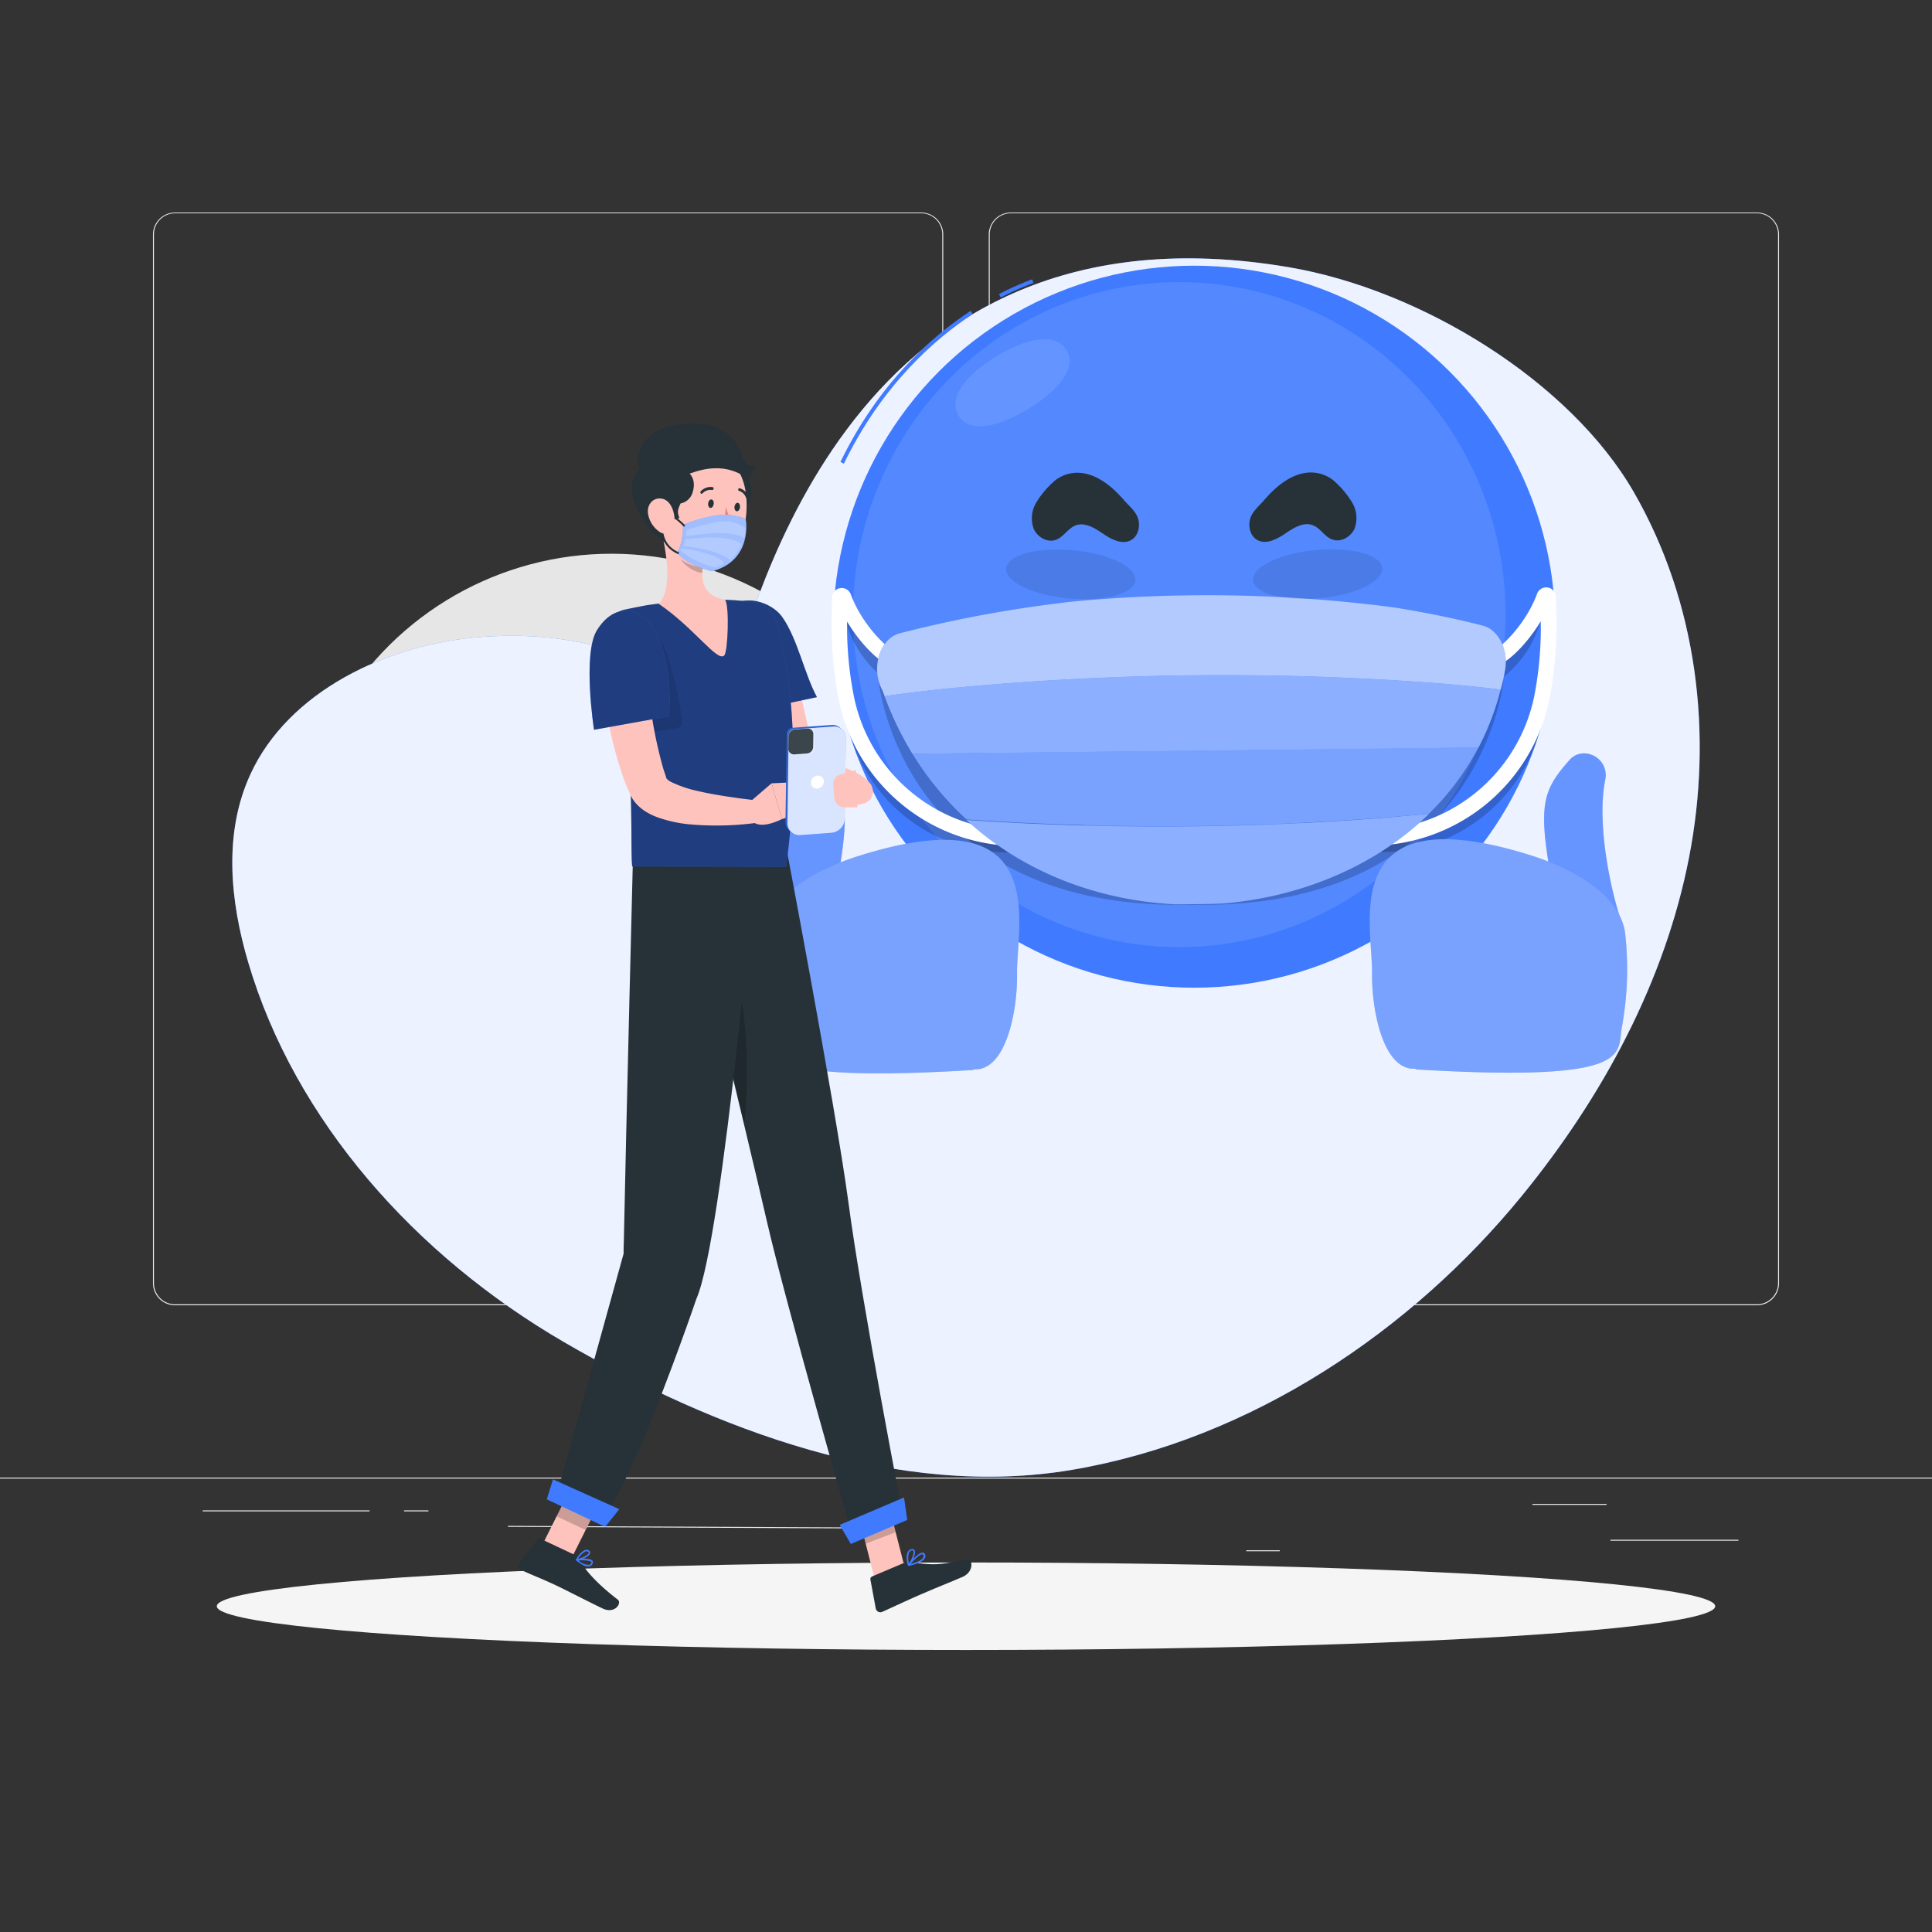 <svg xmlns="http://www.w3.org/2000/svg" viewBox="0 0 500 500"><rect x="0" y="0" width="500" height="500" fill="#333333" stroke="none"/><g id="background-complete"><rect x="416.78" y="398.49" width="33.12" height="0.25" style="fill:#ebebeb"></rect><rect x="322.53" y="401.21" width="8.69" height="0.25" style="fill:#ebebeb"></rect><rect x="396.59" y="389.21" width="19.19" height="0.25" style="fill:#ebebeb"></rect><rect x="52.46" y="390.89" width="43.19" height="0.25" style="fill:#ebebeb"></rect><rect x="104.56" y="390.89" width="6.33" height="0.25" style="fill:#ebebeb"></rect><rect x="178.18" y="348.4" width="0.25" height="93.68" transform="translate(-217.74 571.74) rotate(-89.74)" style="fill:#ebebeb"></rect><path d="M238.4,337.8H45.3a5.71,5.71,0,0,1-5.71-5.71V60.66A5.71,5.71,0,0,1,45.3,55H238.4a5.71,5.71,0,0,1,5.71,5.71V332.09A5.71,5.71,0,0,1,238.4,337.8ZM45.3,55.2a5.47,5.47,0,0,0-5.46,5.46V332.09a5.47,5.47,0,0,0,5.46,5.46H238.4a5.47,5.47,0,0,0,5.46-5.46V60.66a5.47,5.47,0,0,0-5.46-5.46Z" style="fill:#ebebeb"></path><path d="M454.7,337.8H261.6a5.71,5.71,0,0,1-5.71-5.71V60.66A5.71,5.71,0,0,1,261.6,55H454.7a5.71,5.71,0,0,1,5.71,5.71V332.09A5.71,5.71,0,0,1,454.7,337.8ZM261.6,55.2a5.47,5.47,0,0,0-5.46,5.46V332.09a5.47,5.47,0,0,0,5.46,5.46H454.7a5.47,5.47,0,0,0,5.46-5.46V60.66a5.47,5.47,0,0,0-5.46-5.46Z" style="fill:#ebebeb"></path><rect y="382.4" width="500" height="0.25" style="fill:#ebebeb"></rect><circle cx="255.43" cy="313.05" r="59.3" style="fill:#e0e0e0"></circle><path d="M264.22,291.8c-3.47-1.14-6.63-.8-7,.75s2.1,3.74,5.57,4.89,6.6.81,7-.76S267.69,292.94,264.22,291.8Z" style="fill:#f0f0f0"></path><path d="M304.48,302.22c-3.43-.63-6.41.11-6.67,1.63s2.31,3.3,5.74,3.93,6.42-.11,6.68-1.64S307.91,302.85,304.48,302.22Z" style="fill:#f0f0f0"></path><path d="M267.91,283.07a11.27,11.27,0,0,0-2.66,2,3.75,3.75,0,0,0-1,3.09,2.31,2.31,0,0,0,2.39,1.9c1-.14,1.73-1.05,2.72-1.19,1.23-.18,2.26.86,3.1,1.77s2,1.87,3.19,1.52a2.29,2.29,0,0,0,1.43-2.34,7,7,0,0,0-1.19-2.66C272.23,280.27,267.91,283.07,267.91,283.07Z" style="fill:#fff"></path><path d="M303.05,293a9,9,0,0,1,1.4,2.41,3.11,3.11,0,0,1-.21,2.7,1.4,1.4,0,0,1-2,.61c-.72-.42-1-1.35-1.72-1.77-.89-.53-2-.06-2.95.38s-2.13.82-2.94.17a1.9,1.9,0,0,1-.36-2.26c.35-.74,1.12-1.15,1.75-1.68C301,289.41,303.05,293,303.05,293Z" style="fill:#fff"></path><path d="M217.57,348.55c-9.35-3.92-16-11.46-19.19-21.79-4.19-13.51-1.49-28.17,3.34-35.67,1.67-2.6,3.86-3.92,6.49-3.91a7,7,0,0,1,.79,0c9.43,1,21,18.79,21.47,19.56l-2.28,1.47c-3.28-5.11-13.21-18.26-20-18.37-1.68,0-3.06.88-4.22,2.68-4.38,6.8-6.92,20.82-3,33.4,2.06,6.65,6.8,15.54,17.65,20.1Z" style="fill:#fafafa"></path><path d="M315.66,317.9S294.11,297.49,281.74,298s-55.26,5.49-55.26,5.49,2,32.29-12,42.79c0,0,21.91,23,58.36,25.17C272.84,371.42,305,364.8,315.66,317.9Z" style="fill:#f5f5f5"></path><path d="M214.48,346.25c7.57-5.66,10.45-17.64,11.51-27.5,13.52-1.6,42.56-4.5,55.45-1.74,12.61,2.7,24.9,11.38,29.72,15.56-13.17,33.62-38.32,38.85-38.32,38.85C236.39,369.23,214.48,346.25,214.48,346.25Z" style="fill:#f0f0f0"></path><path d="M223.24,332.38c12.88,0,39.3.37,50.55,2.7,9.85,2,20.75,11.29,26.19,17.28-12.72,16-27.14,19.06-27.14,19.06-36.45-2.19-58.36-25.17-58.36-25.17C218.69,343.11,221.43,338,223.24,332.38Z" style="fill:#ebebeb"></path><path d="M214.48,346.25a21,21,0,0,0,5.11-5.79c8.93,5.85,30.12,19,42.74,20.8,11.08,1.57,20.93,2.7,25.22,3-8.16,5.77-14.71,7.16-14.71,7.16C236.39,369.23,214.48,346.25,214.48,346.25Z" style="fill:#f0f0f0"></path><circle cx="158.26" cy="224.96" r="81.66" transform="translate(-78.12 84.32) rotate(-24.12)" style="fill:#e6e6e6"></circle><path d="M146.71,195.14c5-.1,9.08,1.73,8.9,3.85s-4.34,3.95-9.37,4-9-1.64-8.9-3.86S141.68,195.23,146.71,195.14Z" style="fill:#f0f0f0"></path><path d="M90.51,206.12c4.55-1.5,8.76-1,9.42.94s-2.3,4.87-7,6.43-8.88,1.15-9.55-.89S86,207.62,90.51,206.12Z" style="fill:#f0f0f0"></path><path d="M210.67,274.22c13.22-5.29,22.71-15.72,27.45-30.16,6.19-18.87,2.73-39.52-3.87-50.16-2.29-3.69-5.34-5.59-9-5.64a10.36,10.36,0,0,0-1.11,0c-13.27,1.16-29.87,25.91-30.59,27l3.16,2.11c4.72-7.1,19-25.34,28.48-25.34,2.36,0,4.28,1.29,5.86,3.84,6,9.66,9.26,29.4,3.49,47-3.05,9.29-9.9,21.67-25.24,27.82Z" style="fill:#fafafa"></path><path d="M75.71,228.4s28.63-27.62,46-26.66,77.47,9,77.47,9-3.6,45.3,15.89,60.37c0,0-29.21,31.2-80.43,33.45C134.64,304.53,89.55,294.5,75.71,228.4Z" style="fill:#f5f5f5"></path><path d="M215.07,271.08c-10.51-8.13-14.28-25-15.55-38.89-19-2.55-59.66-7.29-77.83-3.71-17.76,3.51-33.12,14.87-40,20.62,17.73,47.52,52.95,55.43,52.95,55.43C185.86,302.28,215.07,271.08,215.07,271.08Z" style="fill:#f0f0f0"></path><path d="M203.08,251.39C185,251.13,147.88,251,132,254c-13.87,2.63-27.29,14.82-35.07,23.11,17.5,22.79,37.69,27.38,37.69,27.38,51.22-2.25,80.43-33.45,80.43-33.45C209.22,266.56,205.49,259.31,203.08,251.39Z" style="fill:#ebebeb"></path><path d="M215.07,271.08a29.29,29.29,0,0,1-7-8.26c-12.69,8-42.75,26-60.51,28.24-15.59,2-27.35,2.76-33.38,3.09,11.32,8.28,20.5,10.38,20.5,10.38C185.86,302.28,215.07,271.08,215.07,271.08Z" style="fill:#f0f0f0"></path><path d="M138.46,180.91a6,6,0,0,0-.94.17,5.54,5.54,0,1,0,6.83,3.84A5.09,5.09,0,0,0,138.46,180.91Z" style="fill:#fafafa"></path><path d="M97.46,189.91a5.85,5.85,0,0,0-.93.17,5.54,5.54,0,1,0,6.82,3.83A5.09,5.09,0,0,0,97.46,189.91Z" style="fill:#fafafa"></path></g><g id="background-simple"><path d="M333.51,69.15C368,75,406.44,98.83,422.87,127.44s20.45,62.6,14.25,94.48-22.18,61.73-43.28,87.57c-28.46,34.85-69.92,63-116.33,70.89-45,7.68-92.73-10.5-131.46-33s-69.72-57.47-81.8-98.29c-4.73-16-6.45-33.51.57-48.74,9.79-21.28,35.15-33.74,60.06-35.53s40.15,5.34,63.39,13.85C195.48,156.69,220.42,50,333.51,69.15Z" style="fill:#407BFF"></path><g style="opacity:0.9"><path d="M333.51,69.15C368,75,406.44,98.83,422.87,127.44s20.45,62.6,14.25,94.48-22.18,61.73-43.28,87.57c-28.46,34.85-69.92,63-116.33,70.89-45,7.68-92.73-10.5-131.46-33s-69.72-57.47-81.8-98.29c-4.73-16-6.45-33.51.57-48.74,9.79-21.28,35.15-33.74,60.06-35.53s40.15,5.34,63.39,13.85C195.48,156.69,220.42,50,333.51,69.15Z" style="fill:#fff"></path></g></g><g id="Shadow"><ellipse id="path" cx="250" cy="415.69" rx="193.89" ry="11.32" style="fill:#f5f5f5"></ellipse></g><g id="Emoji"><circle cx="309.07" cy="162.19" r="93.43" style="fill:#407BFF"></circle><ellipse cx="305.2" cy="159.06" rx="84.45" ry="86.06" style="fill:#fff;opacity:0.1;isolation:isolate"></ellipse><path d="M248.08,107.6c2.84,4.67,10.34,2.92,18.06-1.78S278.87,95.27,276,90.6s-10.45-3.09-18.16,1.61S245.23,102.92,248.08,107.6Z" style="fill:#fff;opacity:0.1;isolation:isolate"></path><path d="M387.8,176.17a27.85,27.85,0,0,0,11.72-20c-3.94,4.6-7.5,8.88-11.44,13.47C388.15,171.87,387.72,174,387.8,176.17Z" style="opacity:0.2"></path><path d="M356.78,220.49c1.21-1.24,2.47-2.77,3.67-4A54,54,0,0,0,396,189.74a2.72,2.72,0,0,0,2.6-1A42.84,42.84,0,0,1,383,211.94,41.87,41.87,0,0,1,356.78,220.49Z" style="opacity:0.2"></path><path d="M389.1,176.17s-5.78,60.48-82.5,57.92Z" style="opacity:0.2"></path><path d="M357.64,218.74l-.26-4,.37,0a43.38,43.38,0,0,0,39.38-34.92,93,93,0,0,0,1.62-19.06c-3.86,6.42-9.64,12-13.12,12v-4c1.91-.1,9.16-6.87,12.16-15.08a2.51,2.51,0,0,1,2.8-1.62,2.48,2.48,0,0,1,2.07,2.46c0,.83,0,1.75.05,2.76a103.75,103.75,0,0,1-1.65,23.32,47.38,47.38,0,0,1-43,38.14Z" style="fill:#fff"></path><path d="M229.86,176.32a27.89,27.89,0,0,1-11.76-20c3.94,4.59,7.52,8.86,11.47,13.45C229.5,172,229.93,174.09,229.86,176.32Z" style="opacity:0.2"></path><path d="M261.5,220.58c-1.21-1.24-2.47-2.76-3.68-4a54,54,0,0,1-35.54-26.68,2.74,2.74,0,0,1-2.61-1,42.86,42.86,0,0,0,15.57,23.21A41.87,41.87,0,0,0,261.5,220.58Z" style="opacity:0.2"></path><path d="M227.4,176.32s5.89,60.47,82.6,57.77Z" style="opacity:0.2"></path><path d="M260.49,218.83l-.38,0A47.39,47.39,0,0,1,217,180.75a104.21,104.21,0,0,1-1.69-23.32c0-1,0-1.93,0-2.76a2.52,2.52,0,0,1,4.88-.85c3,8.21,10.28,15,12.19,15.06v4h0c-3.49,0-9.27-5.55-13.15-12A92.66,92.66,0,0,0,220.94,180a43.36,43.36,0,0,0,39.44,34.85l.37,0Z" style="fill:#fff"></path><path d="M359,176c10.38.6,20.76,1.41,29.38,2.53.41-1.61.79-3.25,1.09-4.93l.06-.3c.85-5.17-1.7-10.27-5.71-11.37-7.75-2-15.44-3.51-23-4.72l-1.91-.25a371.7,371.7,0,0,0-80.5-1.36,322.67,322.67,0,0,0-45.54,8.29,6.57,6.57,0,0,0-2.84,1.59c-3.27,3-4,8.93-1.66,13.16.19.54.4,1.06.6,1.6,8.5-1.28,18.63-2.3,28.76-3.11A741,741,0,0,1,359,176Z" style="fill:#407BFF"></path><path d="M359,176c10.38.6,20.76,1.41,29.38,2.53.41-1.61.79-3.25,1.09-4.93l.06-.3c.85-5.17-1.7-10.27-5.71-11.37-7.75-2-15.44-3.51-23-4.72l-1.91-.25a371.7,371.7,0,0,0-80.5-1.36,322.67,322.67,0,0,0-45.54,8.29,6.57,6.57,0,0,0-2.84,1.59c-3.27,3-4,8.93-1.66,13.16.19.54.4,1.06.6,1.6,8.5-1.28,18.63-2.3,28.76-3.11A741,741,0,0,1,359,176Z" style="fill:#fff;opacity:0.6"></path><path d="M316.43,233.78q-6.15.21-12.3.2A95.26,95.26,0,0,0,316.43,233.78Z" style="fill:#407BFF"></path><path d="M369.87,210.57c-3.53.35-7.13.66-10.73,1a741,741,0,0,1-101.28,1.13q-3.9-.22-7.76-.49c15,13.79,34.42,20.84,54,21.82q6.15,0,12.3-.2C336.58,232.18,356,224.21,369.87,210.57Z" style="fill:#407BFF"></path><path d="M369.87,210.57c-3.53.35-7.13.66-10.73,1a741,741,0,0,1-101.28,1.13q-3.9-.22-7.76-.49c15,13.79,34.42,20.84,54,21.82q6.15,0,12.3-.2C336.58,232.18,356,224.21,369.87,210.57Z" style="fill:#fff;opacity:0.4"></path><path d="M359.14,211.52c3.6-.29,7.2-.6,10.73-1a68.65,68.65,0,0,0,12.76-17.11l-23.58.28c-33.59.36-67.68.76-101.27,1.12l-21.64.25a78.61,78.61,0,0,0,14,17q3.85.27,7.76.49A741,741,0,0,0,359.14,211.52Z" style="fill:#407BFF"></path><path d="M359.14,211.52c3.6-.29,7.2-.6,10.73-1a68.65,68.65,0,0,0,12.76-17.11l-23.58.28c-33.59.36-67.68.76-101.27,1.12l-21.64.25a78.61,78.61,0,0,0,14,17q3.85.27,7.76.49A741,741,0,0,0,359.14,211.52Z" style="fill:#fff;opacity:0.3"></path><path d="M359.05,193.74l23.58-.28a68.05,68.05,0,0,0,5.72-15c-8.62-1.12-19-1.93-29.38-2.53a741,741,0,0,0-101.28,1.13c-10.13.81-20.26,1.83-28.76,3.11a85.18,85.18,0,0,0,7.21,14.92l21.64-.25C291.37,194.5,325.46,194.1,359.05,193.74Z" style="fill:#407BFF"></path><path d="M359.05,193.74l23.58-.28a68.05,68.05,0,0,0,5.72-15c-8.62-1.12-19-1.93-29.38-2.53a741,741,0,0,0-101.28,1.13c-10.13.81-20.26,1.83-28.76,3.11a85.18,85.18,0,0,0,7.21,14.92l21.64-.25C291.37,194.5,325.46,194.1,359.05,193.74Z" style="fill:#fff;opacity:0.4"></path><path d="M198.38,239.56c3.26-9.3,6.65-26.54,4.39-37.57a5.64,5.64,0,0,1,6.3-6.77,4.78,4.78,0,0,1,2.85,1.54c7.38,8.26,8.3,12,4.55,32.81C215.05,235.78,204.47,238.67,198.38,239.56Z" style="fill:#407BFF"></path><path d="M198.38,239.56c3.26-9.3,6.65-26.54,4.39-37.57a5.64,5.64,0,0,1,6.3-6.77,4.78,4.78,0,0,1,2.85,1.54c7.38,8.26,8.3,12,4.55,32.81C215.05,235.78,204.47,238.67,198.38,239.56Z" style="fill:#fff;opacity:0.2;isolation:isolate"></path><path d="M198.57,266a83.7,83.7,0,0,1-.9-23.91c1-9.15,11.22-16.4,24.81-20.65,49.78-15.59,40.58,17.53,40.73,30.51,0,.15,0,.3,0,.45.08,9.36-2.89,24.82-11.15,24.34-.1,0-.12.17-.22.18C194.77,280.37,200,272.87,198.57,266Z" style="fill:#407BFF"></path><g style="opacity:0.3;isolation:isolate"><path d="M198.57,266a83.7,83.7,0,0,1-.9-23.91c1-9.15,11.22-16.4,24.81-20.65,49.78-15.59,40.58,17.53,40.73,30.51,0,.15,0,.3,0,.45.08,9.36-2.89,24.82-11.15,24.34-.1,0-.12.17-.22.18C194.77,280.37,200,272.87,198.57,266Z" style="fill:#fff"></path></g><path d="M419.9,239.36c-3.28-9.3-6.69-26.53-4.46-37.57a5.64,5.64,0,0,0-6.31-6.76,4.87,4.87,0,0,0-2.85,1.55c-7.36,8.27-8.27,12-4.49,32.81C403.23,235.61,413.82,238.48,419.9,239.36Z" style="fill:#407BFF"></path><path d="M419.9,239.36c-3.28-9.3-6.69-26.53-4.46-37.57a5.64,5.64,0,0,0-6.31-6.76,4.87,4.87,0,0,0-2.85,1.55c-7.36,8.27-8.27,12-4.49,32.81C403.23,235.61,413.82,238.48,419.9,239.36Z" style="fill:#fff;opacity:0.2;isolation:isolate"></path><path d="M419.76,265.75a83.68,83.68,0,0,0,.86-23.91c-1-9.15-11.26-16.38-24.85-20.6-49.81-15.49-40.55,17.6-40.68,30.59v.45c-.07,9.35,2.93,24.81,11.19,24.31.1,0,.12.18.22.18C423.58,280.16,418.39,272.66,419.76,265.75Z" style="fill:#407BFF"></path><g style="opacity:0.3;isolation:isolate"><path d="M419.76,265.75a83.68,83.68,0,0,0,.86-23.91c-1-9.15-11.26-16.38-24.85-20.6-49.81-15.49-40.55,17.6-40.68,30.59v.45c-.07,9.35,2.93,24.81,11.19,24.31.1,0,.12.18.22.18C423.58,280.16,418.39,272.66,419.76,265.75Z" style="fill:#fff"></path></g><path d="M272.62,124.72a23.4,23.4,0,0,0-4.48,5.41,7.9,7.9,0,0,0-.59,6.8c1,2.14,3.58,3.59,5.78,2.75,1.95-.75,3.06-2.94,5-3.69,2.43-.94,5,.68,7.18,2.16s4.95,2.9,7.22,1.62c1.8-1,2.4-3.47,1.83-5.46s-2.32-3.31-3.68-4.88C280.14,117,272.62,124.72,272.62,124.72Z" style="fill:#263238"></path><path d="M277.7,142.41c9.23.86,16.45,4.35,16.13,7.79s-8.07,5.53-17.3,4.66-16.45-4.34-16.13-7.78S268.47,141.55,277.7,142.41Z" style="opacity:0.1"></path><path d="M345.45,124.65a23.48,23.48,0,0,1,4.49,5.41,7.87,7.87,0,0,1,.6,6.79c-1,2.15-3.58,3.6-5.77,2.76-2-.74-3.06-2.93-5-3.68-2.44-.94-5,.7-7.17,2.17s-4.95,2.91-7.22,1.64c-1.8-1-2.41-3.46-1.84-5.45s2.32-3.33,3.66-4.9C337.91,116.92,345.45,124.65,345.45,124.65Z" style="fill:#263238"></path><path d="M357.71,147c.33,3.43-6.89,6.93-16.12,7.81s-17-1.19-17.3-4.63,6.89-6.94,16.12-7.82S357.38,143.55,357.71,147Z" style="opacity:0.1"></path><path d="M218.4,120l-.9-.44c10-20.6,23.84-32.65,33.71-39.12l.55.83C242,87.68,228.28,99.6,218.4,120Z" style="fill:#407BFF"></path><path d="M259,77l-.46-.89a74.67,74.67,0,0,1,8.58-3.82l.34.94A73.69,73.69,0,0,0,259,77Z" style="fill:#407BFF"></path></g><g id="Character"><polygon points="221.57 389.83 229.33 386.87 234.12 405.62 226.36 408.59 221.57 389.83" style="fill:#ffc3bd"></polygon><path d="M236.12,404.31c6.52,1,7.69.45,14.2-.8,1.4-.26,1.87,3.28-1.26,4.61-5.19,2.2-5.36,2.2-9.74,4.08-3.79,1.6-8.06,3.63-11,4.95a1.31,1.31,0,0,1-.28.09,1.22,1.22,0,0,1-1.4-1l-1.38-7.45a.74.74,0,0,1,.43-.8l8.34-3.54A3.9,3.9,0,0,1,236.12,404.31Z" style="fill:#263238"></path><polygon points="221.56 389.84 224.03 399.51 231.79 396.54 229.33 386.88 221.56 389.84" style="opacity:0.2;isolation:isolate"></polygon><path d="M233.89,393.37,221,398.87s-17.67-61.54-22.58-83-23.44-97.78-23.44-97.78l28.12-.8s13.06,68.63,16.45,93.74C223,337.15,233.89,393.37,233.89,393.37Z" style="fill:#263238"></path><path d="M192.62,290.84C189.55,277.52,186,262,183,249l4.24-3.56C193.26,253.57,194.2,276,192.62,290.84Z" style="opacity:0.2;isolation:isolate"></path><path d="M196.05,217.49s-8.89,103-15.82,118.63c0,0-6.76,19.85-13.79,36.48-1.82,4.26-3.63,8.31-5.36,11.76-2.49,5-4.63,8.34-6,8.72-6,1.64-11-6.21-11-6.21l17.31-62.43h0c0-1,0-1.95.05-2.87.59-29.59,2.47-103.73,2.47-103.73Z" style="fill:#263238"></path><polygon points="147.61 385.3 155.12 388.84 146.52 406.04 139.01 402.5 147.61 385.3" style="fill:#ffc3bd"></polygon><path d="M150.08,403.62c1.07,2.54,4.55,6.33,9.79,10.35,1.16.88-.72,3.8-3.87,2.32s-9.94-5-12.21-6.05c-3.71-1.75-6-2.56-8.91-3.93a1.28,1.28,0,0,1-.25-.15,1.21,1.21,0,0,1-.22-1.7l4.63-6a.71.71,0,0,1,.88-.21l9.16,4.32A2,2,0,0,1,150.08,403.62Z" style="fill:#263238"></path><polygon points="144.03 392.41 151.55 395.96 155.12 388.84 147.61 385.3 144.03 392.41" style="opacity:0.2;isolation:isolate"></polygon><polygon points="160.27 390.57 143.11 382.86 141.51 388.02 156.61 395.15 160.27 390.57" style="fill:#407BFF"></polygon><path d="M150.94,405.07a2.5,2.5,0,0,0,1.63.3,1.19,1.19,0,0,0,.83-.8.61.61,0,0,0-.07-.65c-.63-.82-3.75-.48-4.11-.43a.18.18,0,0,0-.16.14.19.19,0,0,0,.06.2A9.75,9.75,0,0,0,150.94,405.07Zm1.85-1a.55.55,0,0,1,.23.11.24.24,0,0,1,0,.27.77.77,0,0,1-.55.53,3.94,3.94,0,0,1-2.73-1.13,8.2,8.2,0,0,1,3,.22Z" style="fill:#407BFF"></path><path d="M149.15,403.89a.09.09,0,0,0,.08,0c1-.05,3.26-1,3.5-1.92a.64.64,0,0,0-.35-.73,1,1,0,0,0-.86-.13c-1.21.31-2.43,2.42-2.47,2.47a.2.2,0,0,0,0,.2A.14.14,0,0,0,149.15,403.89Zm2.94-2.32.09,0c.22.11.19.26.16.31-.13.53-1.67,1.32-2.72,1.54a4.69,4.69,0,0,1,2-1.93A.72.72,0,0,1,152.09,401.57Z" style="fill:#407BFF"></path><polygon points="233.96 387.54 217.31 394.64 220.2 399.58 234.79 393.36 233.96 387.54" style="fill:#407BFF"></polygon><path d="M235.18,405.25h0c1.33-.28,3.65-.93,4.17-2a1.07,1.07,0,0,0,0-1.08.61.61,0,0,0-.5-.36c-1.14-.11-3.55,2.74-3.82,3.08a.2.2,0,0,0,0,.23A.17.17,0,0,0,235.18,405.25Zm3.56-3h0a.23.23,0,0,1,.19.15.72.72,0,0,1,0,.67c-.29.62-1.52,1.23-3.3,1.67,1-1.11,2.4-2.47,3.07-2.49Z" style="fill:#407BFF"></path><path d="M235.18,405.25a.15.15,0,0,0,.13-.05c.75-.81,1.87-3.25,1.36-4.05-.12-.19-.37-.37-.88-.22a1.47,1.47,0,0,0-.88.74c-.63,1.21,0,3.36.07,3.45a.2.2,0,0,0,.14.13Zm.95-4a.2.2,0,0,1,.21.09c.31.49-.38,2.31-1.08,3.27a4.52,4.52,0,0,1,0-2.77,1,1,0,0,1,.63-.55A.62.62,0,0,1,236.13,401.27Z" style="fill:#407BFF"></path><g id="group"><path d="M192.9,167.36c.43,2.92,1,5.63,1.6,8.43s1.3,5.52,2.06,8.28a72.89,72.89,0,0,0,4.85,14.19l1.08,2,.27.51.06.13.11.19.31.54a9.53,9.53,0,0,0,1.4,1.7,11.21,11.21,0,0,0,2.89,2,16.82,16.82,0,0,0,2.69,1,50.41,50.41,0,0,0,13.54,1.18c2.58-.17,1.73-4.31,1.73-4.31-2.54-4-10.5-5.55-12.07-6.14a3.65,3.65,0,0,1-1.55-1c0-.13.3.41-.11-.46L211,194c-1.86-4.88-2.25-7.67-3.43-12.75-.65-2.58-1.23-5.2-1.81-7.82s-1.07-5.3-1.54-7.82Z" style="fill:#ffc3bd"></path><path d="M187.55,160.78c-.77,7.18,6.11,23.39,6.11,23.39l17.76-3.75c-3.28-6.08-5-15.1-9-20.76C198.77,154.58,188.39,153,187.55,160.78Z" style="fill:#407BFF"></path><path d="M187.55,160.78c-.77,7.18,6.11,23.39,6.11,23.39l17.76-3.75c-3.28-6.08-5-15.1-9-20.76C198.77,154.58,188.39,153,187.55,160.78Z" style="opacity:0.5"></path><path d="M161.51,157.81a4.31,4.31,0,0,0-3.3,5.12.5.5,0,0,1,0,.12,178.18,178.18,0,0,1,3.56,20.67c.67,5.85,1.06,11.44,1.28,16.51.55,11.86.23,20.91.56,24l39.84.08c4.32-32,.14-55.12-2.5-63.44a7.19,7.19,0,0,0-5.85-5c-1.55-.21-3.39-.42-5.35-.55-.68,0-1.38-.07-2.07-.1a151.07,151.07,0,0,0-17.15,1c-1.08.12-2.17.28-3.23.43C165.2,157.05,163.18,157.45,161.51,157.81Z" style="fill:#407BFF"></path><path d="M161.51,157.81a4.31,4.31,0,0,0-3.3,5.12.5.5,0,0,1,0,.12,178.18,178.18,0,0,1,3.56,20.67c.67,5.85,1.06,11.44,1.28,16.51.55,11.86.23,20.91.56,24l39.84.08c4.32-32,.14-55.12-2.5-63.44a7.19,7.19,0,0,0-5.85-5c-1.55-.21-3.39-.42-5.35-.55-.68,0-1.38-.07-2.07-.1a151.07,151.07,0,0,0-17.15,1c-1.08.12-2.17.28-3.23.43C165.2,157.05,163.18,157.45,161.51,157.81Z" style="opacity:0.5"></path><path d="M171,136.89c1.43,5.45,3.15,15.48-.48,19.4,9.3,6.35,15.2,15.23,16.93,13.32.91-1,1.37-12.67.21-14.4-6.24-1.08-6.37-5.65-5.57-10Z" style="fill:#ffc3bd"></path><path d="M175.53,140.29l6.56,4.91a16.89,16.89,0,0,0-.34,3.08c-2.37-.19-5.76-2.57-6.16-5A8.3,8.3,0,0,1,175.53,140.29Z" style="opacity:0.2;isolation:isolate"></path><path d="M190.48,121.29c3.68.18,5.67,6.54,1.9,11.79S185.53,121.05,190.48,121.29Z" style="fill:#263238"></path><path d="M172.28,126.75c-.49,7.48-1.15,11.83,2.11,16.11,4.91,6.45,14.5,4.22,17.23-3,2.43-6.47,2.84-17.61-4.06-21.48a10.23,10.23,0,0,0-15.28,8.33Z" style="fill:#ffc3bd"></path><path d="M179.29,127.29a4.06,4.06,0,0,1-3.16,3c-.71,1.62-.93,2.14-.29,3.79l-2.7.57c-.06-2.19-2-2.74-4.16-2.65,1,2.9,2.1,5.76,3.35,8.57a22.75,22.75,0,0,1-7.37-8.71,13.08,13.08,0,0,1-1.43-5.35,7.08,7.08,0,0,1,1.9-5.1,7.65,7.65,0,0,1,6.79-1.69C176.46,120.56,180.71,122.36,179.29,127.29Z" style="fill:#263238"></path><path d="M183.27,130.25c-.08.61.18,1.14.58,1.19s.77-.4.86-1-.18-1.13-.58-1.18S183.35,129.65,183.27,130.25Z" style="fill:#263238"></path><path d="M190.08,131.12c-.07.61.19,1.14.58,1.19s.78-.4.85-1-.18-1.13-.57-1.18S190.18,130.52,190.08,131.12Z" style="fill:#263238"></path><path d="M187.89,131.15a21.62,21.62,0,0,0,2.24,5.53,3.51,3.51,0,0,1-3,.17Z" style="fill:#ed847e"></path><path d="M181.43,127.77a.34.34,0,0,0,.36-.08,2.84,2.84,0,0,1,2.43-.89.37.37,0,0,0,.45-.25.19.19,0,0,0,0-.08.34.34,0,0,0-.25-.41h0a3.5,3.5,0,0,0-3.07,1.09.35.35,0,0,0,0,.5h0A.57.57,0,0,0,181.43,127.77Z" style="fill:#263238"></path><path d="M186.09,139.53h0a5.52,5.52,0,0,1-4.37-2.56.19.19,0,0,1,.07-.26.2.2,0,0,1,.27.08,5.2,5.2,0,0,0,4,2.35.2.2,0,0,1,0,.39Z" style="fill:#263238"></path><path d="M193.33,129.14a.28.28,0,0,0,.22,0,.35.35,0,0,0,.23-.45,3.57,3.57,0,0,0-2.3-2.32.35.35,0,0,0-.43.25h0a.34.34,0,0,0,.24.42h0a2.88,2.88,0,0,1,1.8,1.83A.31.31,0,0,0,193.33,129.14Z" style="fill:#263238"></path><path d="M163.81,161.63c3.28-.76,4.75.32,7.43,4.66,2.47,4,4.63,16,4.63,16,1,6.57,1.74,5.76-4.47,6.76-4,.64-9,1.9-9,1.9S154,163.92,163.81,161.63Z" style="opacity:0.1"></path><path d="M155.08,168.65c.17,3,.49,5.7.85,8.54s.8,5.62,1.31,8.43a100.14,100.14,0,0,0,4.53,16.86l.89,2.12.23.52.05.14.09.2.27.56a8.69,8.69,0,0,0,1.23,1.82,11.28,11.28,0,0,0,2.7,2.27,16.84,16.84,0,0,0,2.59,1.28,34,34,0,0,0,9.28,2,78.12,78.12,0,0,0,17.29-.52l-.17-5.67-4-.49c-1.34-.16-2.67-.38-4-.57-2.64-.4-5.26-.86-7.75-1.45a29.89,29.89,0,0,1-6.66-2.26,3.65,3.65,0,0,1-1.45-1.13c0-.13.26.44-.07-.47l-.59-1.75a114.21,114.21,0,0,1-3.24-15.29c-.42-2.63-.76-5.29-1.11-8s-.6-5.38-.85-7.92Z" style="fill:#ffc3bd"></path><path d="M193.87,207.71l5.82-5,2.65,9.27s-5.9,3.15-7.9.21Z" style="fill:#ffc3bd"></path><path d="M206.44,204.31l.89,3.78a2.35,2.35,0,0,1-1.55,2.76L202.33,212l-2.64-9.27,4.34-.22A2.35,2.35,0,0,1,206.44,204.31Z" style="fill:#ffc3bd"></path><path d="M214.76,215.14l-8.2.6a3,3,0,0,1-3.27-3.1l.33-22.74a1.59,1.59,0,0,1,1.44-1.54l10.1-.73a3,3,0,0,1,3.27,3.1l-.3,20.83A3.7,3.7,0,0,1,214.76,215.14Z" style="fill:#407BFF"></path><path d="M214.76,215.14l-8.2.6a3,3,0,0,1-3.27-3.1l.33-22.74a1.59,1.59,0,0,1,1.44-1.54l10.1-.73a3,3,0,0,1,3.27,3.1l-.3,20.83A3.7,3.7,0,0,1,214.76,215.14Z" style="opacity:0.2"></path><path d="M215.23,215.53l-8.2.6a3,3,0,0,1-3.27-3.1l.32-22.75a1.6,1.6,0,0,1,1.45-1.53l10.1-.73a3,3,0,0,1,3.27,3.09L218.6,212A3.71,3.71,0,0,1,215.23,215.53Z" style="fill:#407BFF"></path><path d="M215.15,215.53l-8,.59a3.08,3.08,0,0,1-3.36-3.17l.32-22.59a1.67,1.67,0,0,1,1.53-1.61l9.93-.73a3.08,3.08,0,0,1,3.36,3.17l-.3,20.69A3.79,3.79,0,0,1,215.15,215.53Z" style="fill:#fff;opacity:0.8"></path><path d="M221.25,199.39l-.36.1-3.33.9a2.63,2.63,0,0,0-1.94,2.76l.29,3.38a2.61,2.61,0,0,0,2.6,2.4l3.38,0v-.09l-.35-9.37Z" style="fill:#ffc3bd"></path><path d="M209.18,195.23l-3.6.26A1.42,1.42,0,0,1,204,194l.05-3.71a1.64,1.64,0,0,1,1.48-1.57l3.72-.27a1.41,1.41,0,0,1,1.54,1.46l0,3.59A1.74,1.74,0,0,1,209.18,195.23Z" style="fill:#fff;opacity:0.3"></path><path d="M208.85,195l-3.27.24a1.43,1.43,0,0,1-1.55-1.47l.05-3.29a1.75,1.75,0,0,1,1.59-1.69l3.27-.24a1.43,1.43,0,0,1,1.55,1.47l-.05,3.29A1.75,1.75,0,0,1,208.85,195Z" style="fill:#263238"></path><path d="M208.85,195l-3.27.24a1.43,1.43,0,0,1-1.55-1.47l.05-3.29a1.75,1.75,0,0,1,1.59-1.69l3.27-.24a1.43,1.43,0,0,1,1.55,1.47l-.05,3.29A1.75,1.75,0,0,1,208.85,195Z" style="fill:#fff;opacity:0.1"></path><path d="M213.21,202.28a1.87,1.87,0,0,1-1.7,1.81,1.51,1.51,0,0,1-1.64-1.56,1.87,1.87,0,0,1,1.69-1.81A1.51,1.51,0,0,1,213.21,202.28Z" style="fill:#fff"></path><path d="M218.72,199.49l.36,9.46,4.4-1a3.16,3.16,0,0,0,2.4-3.49h0A3.16,3.16,0,0,0,224.1,202Z" style="fill:#ffc3bd"></path><path d="M154.45,163.18c-3.74,6.17-.72,25.68-.72,25.68l19.4-3.49s1.13-11.15-2.51-19.74C166.68,156.31,159,155.69,154.45,163.18Z" style="fill:#407BFF"></path><path d="M154.45,163.18c-3.74,6.17-.72,25.68-.72,25.68l19.4-3.49s1.13-11.15-2.51-19.74C166.68,156.31,159,155.69,154.45,163.18Z" style="opacity:0.5"></path><path d="M193.81,123.63a25.78,25.78,0,0,0,1.81-3.33c-2.54.73-2.92-.57-4.27-4.09-1.53-4-6.37-6.22-8.86-6.41-17.26-1.36-17.42,8.39-17.46,10a3,3,0,0,0,2,2.6,8.69,8.69,0,0,0,3.45.34c2.49-.1,6.23.47,8.56-.35C188.5,119,192.64,123.86,193.81,123.63Z" style="fill:#263238"></path><path d="M176.74,135.8s7.69-3.16,12.15-2.53,4.12,1.24,4.12,1.24,1.87,10.55-8.77,13.35c0,0-7-1.72-9-4.91C175.22,143,176.88,140.72,176.74,135.8Z" style="fill:#407BFF"></path><path d="M176.74,135.8s7.69-3.16,12.15-2.53,4.12,1.24,4.12,1.24,1.87,10.55-8.77,13.35c0,0-7-1.72-9-4.91C175.22,143,176.88,140.72,176.74,135.8Z" style="fill:#fff;opacity:0.5"></path><path d="M177.73,137.14s8.09-2.77,11.11-2.16,4.07,1.74,4.07,1.74a14.94,14.94,0,0,1-.34,2.64s-2-2.7-15.06-.57Z" style="fill:#fff;opacity:0.2"></path><path d="M177.35,139.58s11.26-1.75,14.57,1.32a13.44,13.44,0,0,1-2.83,4.1s-3.12-2.88-12.26-3.66Z" style="fill:#fff;opacity:0.2"></path><path d="M176.48,141.86s10,1.42,10.93,4l-1.94,1s-4.08-.33-9.36-4.34Z" style="fill:#fff;opacity:0.2"></path><path d="M175.58,143.43c-5.18-2.21-4.77-7.12-4.07-9.84a1.09,1.09,0,0,1,.7-.84c1.51-.47,4.76,2.85,5.13,3.23l-.33.36c-.94-1-3.62-3.45-4.69-3.11-.11,0-.28.12-.37.47-.66,2.58-1,7.2,3.81,9.27Z" style="fill:#263238"></path><path d="M167.71,132.94a7.05,7.05,0,0,0,2.87,4.62c2,1.45,3.89-.17,4-2.53.12-2.13-.8-5.44-3.18-5.95S167.35,130.66,167.71,132.94Z" style="fill:#ffc3bd"></path></g></g></svg>